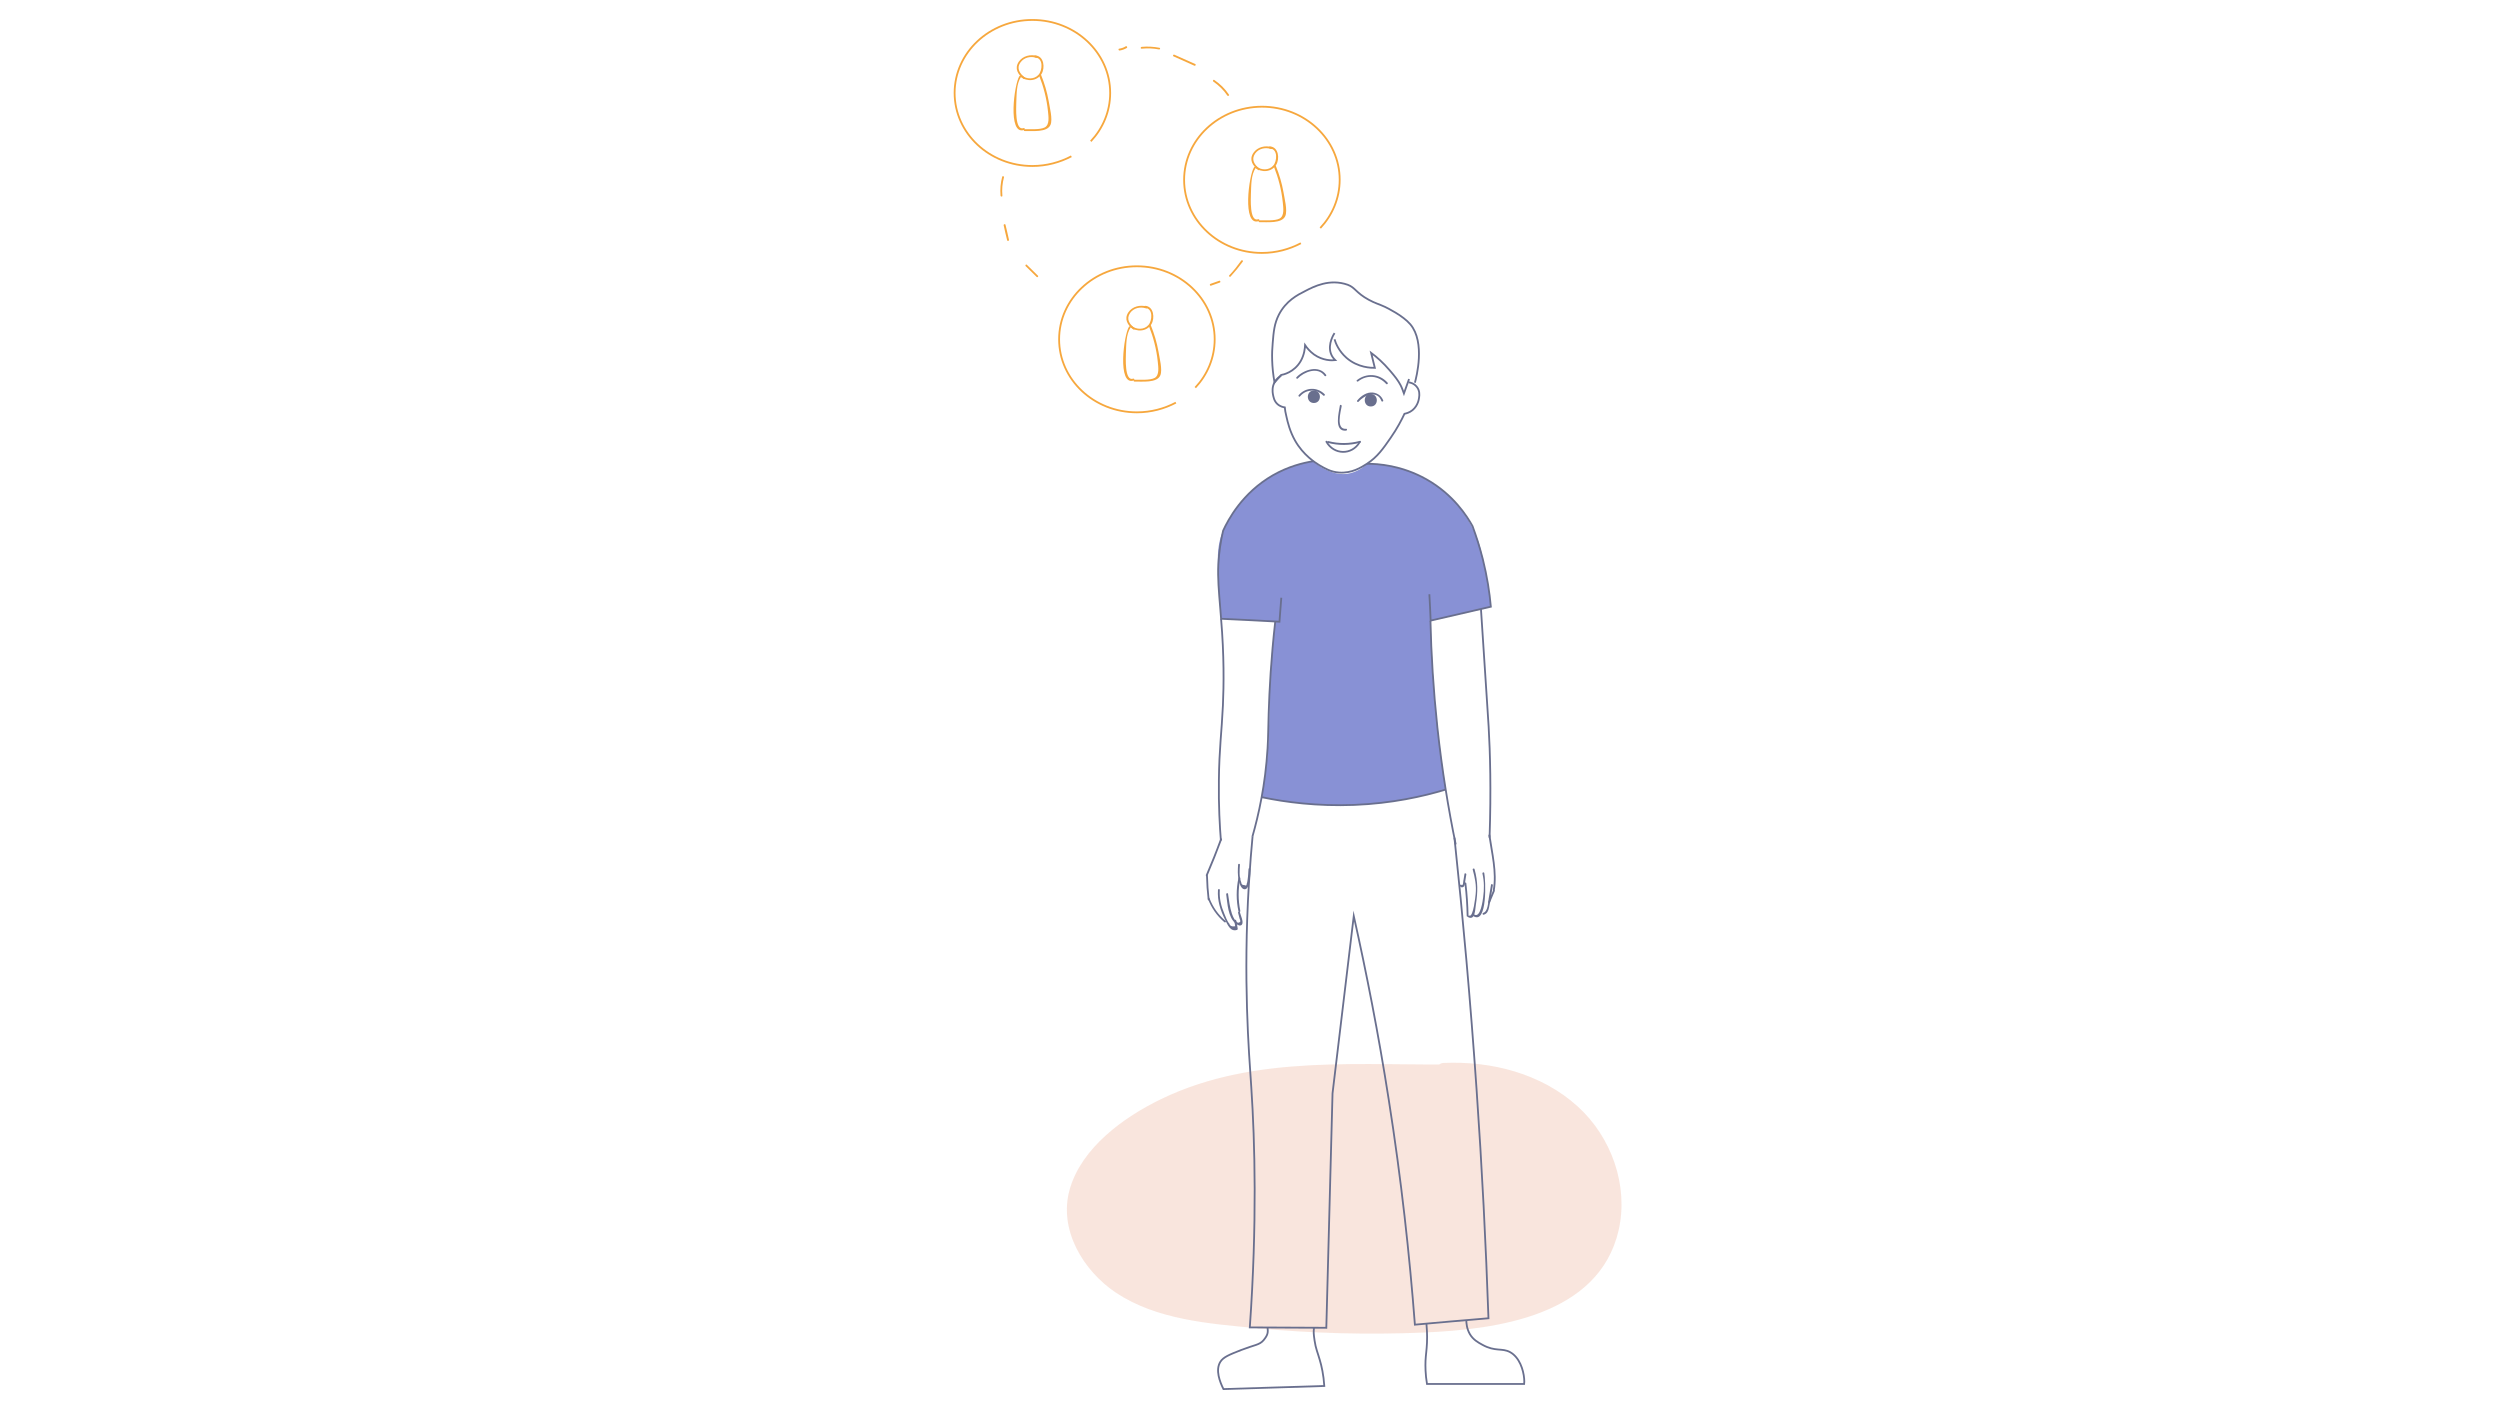 <?xml version="1.0" encoding="utf-8"?>
<!-- Generator: Adobe Illustrator 21.0.0, SVG Export Plug-In . SVG Version: 6.00 Build 0)  -->
<svg version="1.1" id="Layer_1" xmlns="http://www.w3.org/2000/svg" xmlns:xlink="http://www.w3.org/1999/xlink" x="0px" y="0px"
	 viewBox="0 0 1366 768" style="enable-background:new 0 0 1366 768;" xml:space="preserve">
<style type="text/css">
	.st0{fill:#8891D5;}
	.st1{opacity:0.57;}
	.st2{fill:#F4D2C4;}
	.st3{fill:#696F8E;}
	.st4{fill:none;stroke:#696F8E;stroke-miterlimit:10;}
	.st5{fill:#F6A73D;}
	.st6{fill:none;stroke:#F6A73D;stroke-miterlimit:10;}
</style>
<path class="st0" d="M746.9,253.4c3.2,0,7.7,0.2,13,1.3c19.4,3.9,31.2,15.6,33.4,17.8c2,2,8,8.4,12.6,18.6
	c2.6,5.7,3.6,10.3,5.3,18.7c1.8,8.3,2.8,15.6,3.4,21.8c-11,2.5-22,5.1-32.9,7.6c0.4,16.8,1.4,34.7,3.3,53.6
	c1.4,13.5,3.1,26.4,5,38.6c-6.4,1.9-13.5,3.7-21.3,5.2c-6.1,1.1-16.9,2.9-30.2,3.3c-12,0.4-28.9-0.1-49-4.3
	c0.8-4.8,1.9-11.9,2.8-20.7c1.4-14.9,1.1-24,1.4-35.8c0.2-9.4,1-23,3.1-39.6c-9.9-0.5-19.7-1-29.6-1.4c-0.9-9.3-1.4-17.9-1.7-25.5
	c-0.3-9.2-0.2-15.4,2.7-22.5c0.9-2.2,1.8-3.7,2.7-5.3c1.9-3.3,7-12,16.6-19.6c11.6-9.2,23.9-12.1,30-13.1c1.4,1.2,3.5,2.8,6.3,4.2
	c2.7,1.3,7,3.3,12.3,2.6C741.7,258.1,745.4,254.9,746.9,253.4z"/>
<g class="st1">
	<path class="st2" d="M801,585c-34.5,0.9-69.1-1.8-103.4,2c-34.3,3.8-69.1,14.9-93.7,39c-7.6,7.5-14.3,16.4-16.6,26.8
		c-4.4,19.4,7.6,39.6,24.2,50.5c16.6,11,36.9,14.5,56.6,16.9c39.6,4.9,79.6,6.2,119.3,4c33.3-1.9,71.3-9.3,88-38.2
		c13.6-23.6,7-55.7-11.9-75.4c-18.9-19.7-47.6-28-74.8-26.4"/>
	<g>
		<path class="st2" d="M801,581.5c-55.8,1.2-114.7-6.1-166.7,19.1c-20.2,9.8-43.3,26.4-49.8,49.2c-6.3,22,7.3,44.5,25.2,56.5
			c22.2,14.8,51,17,76.8,19.4c30.4,2.9,61,3.7,91.6,2.4c39.7-1.7,95.5-9.1,106.3-55.8c5.6-24.4-3.9-51-22.3-67.7
			c-19.8-18-47.2-25-73.5-23.8c-4.4,0.2-4.4,7,0,6.8c22.1-1,44.8,3.8,62.9,17.1c17.6,12.9,28.5,34,27.6,56
			c-2,46.5-54.3,57.9-91.7,60.1c-26.5,1.5-53.2,1.4-79.7-0.3c-25.1-1.6-51.9-3-75.9-11.2c-21.2-7.3-42.8-25-42-49.6
			c0.8-23.6,25.1-41.4,44-51.3c51.3-27,111.4-18.9,167.1-20.1C805.3,588.3,805.4,581.4,801,581.5L801,581.5z"/>
	</g>
</g>
<g>
	<g>
		<path class="st3" d="M749,222.1c4.4,0,4.4-6.8,0-6.8C744.6,215.2,744.6,222.1,749,222.1L749,222.1z"/>
	</g>
</g>
<g>
	<g>
		<path class="st3" d="M717.9,220.2c4.4,0,4.4-6.8,0-6.8C713.5,213.4,713.5,220.2,717.9,220.2L717.9,220.2z"/>
	</g>
</g>
<g>
	<g>
		<path class="st3" d="M758.2,209.1c-4.5-5-11.5-5.5-16.8-1.4c-0.5,0.4,0.2,1.1,0.7,0.7c4.8-3.8,11.2-3.2,15.3,1.4
			C757.9,210.3,758.6,209.6,758.2,209.1L758.2,209.1z"/>
	</g>
</g>
<g>
	<g>
		<path class="st3" d="M724.6,204.8c-4-5.6-12.3-2.8-16.2,1.3c-0.5,0.5,0.3,1.2,0.7,0.7c3.4-3.6,11-6.6,14.6-1.5
			C724.1,205.9,725,205.4,724.6,204.8L724.6,204.8z"/>
	</g>
</g>
<g>
	<g>
		<path class="st3" d="M723.8,215.4c-4.1-4.1-10.4-3.9-14.2,0.5c-0.4,0.5,0.3,1.2,0.7,0.7c3.4-4,9-4.2,12.7-0.5
			C723.5,216.6,724.2,215.9,723.8,215.4L723.8,215.4z"/>
	</g>
</g>
<g>
	<g>
		<path class="st3" d="M755.8,218.8c-0.9-2.4-3-4-5.6-4.3c-3.4-0.4-6.5,1.8-8.6,4.3c-0.4,0.5,0.3,1.2,0.7,0.7
			c3-3.5,10.2-6.6,12.5-0.4C755,219.7,756,219.4,755.8,218.8L755.8,218.8z"/>
	</g>
</g>
<g>
	<g>
		<path class="st3" d="M742.5,241.4c-4.1,6.8-13.4,6.7-17.3-0.3c-0.3-0.6-1.2-0.1-0.9,0.5c4.3,7.6,14.6,7.8,19,0.3
			C743.7,241.4,742.8,240.9,742.5,241.4L742.5,241.4z"/>
	</g>
</g>
<path class="st4" d="M718,725.4c-0.3,2.3-0.3,3.1,0.3,7.2c0.6,4.2,1.7,6.5,2.8,10.4c1,3.3,2.1,8.2,2.5,14.3
	c-18.4,0.6-36.7,1.1-55.1,1.7c-2-4-4.5-10.4-1.7-14.9c1.6-2.6,4.9-3.9,11.5-6.5c7.3-2.8,9.9-2.7,12.1-5.3c2.4-2.9,2.5-4.2,2.2-7"/>
<g id="Layer_70">
	<path class="st4" d="M769.7,208.9c0.7,0.1,2.8,0.5,4.3,2.3c1.8,2.1,1.6,4.6,1.4,5.9c-0.1,0.8-0.5,4.4-3.6,7c-1.7,1.4-3.5,1.8-4.4,2
		c-1.5,3.2-3.9,7.9-7.6,13.2c-4.1,5.9-7.2,10.4-12.9,14.1c-3.1,2-8.3,5.3-15.2,4.8c-4.5-0.3-7.7-2.2-10.8-4
		c-2.1-1.3-8.8-5.5-13.3-13.5c-2.8-5-4-9.9-4.7-13.1c-0.5-2-0.8-3.7-0.9-5c-0.7-0.1-2.5-0.4-4.1-1.9c-1.8-1.7-2.1-3.9-2.4-5.4
		c-0.2-1.2-0.5-3.8,0.9-6.4c1.1-2.1,2.8-3.1,3.6-3.6"/>
</g>
<g id="Layer_71">
	<path class="st4" d="M729.2,185.4c0.6,2.1,2.3,6.4,6.5,10.1c6.3,5.5,13.7,5.5,15.5,5.5c-0.7-2.7-1.3-5.5-2-8.2
		c3.1,2.3,6.6,5.4,10.1,9.5c3,3.5,4.7,5.7,6,8.2c0.9,1.8,1.4,3.4,1.8,4.5c0.9-2.6,1.9-5.2,2.8-7.9"/>
</g>
<g id="Layer_72">
	<path class="st4" d="M729.2,182c-0.2,0.3-3.9,5.8-2,11.2c0.6,1.7,1.6,2.8,2.4,3.6c-1.9,0.2-6.8,0.3-11.6-3.1
		c-2.3-1.7-3.9-3.6-4.9-5.1c-0.1,1.7-0.4,5.2-2.4,8.7c-3.6,6.2-9.6,7.4-10.7,7.6c-1.2,1.4-2.4,2.7-3.6,4.1c-1.6-8.9-1.5-16.3-1-21.5
		c0.5-6.3,0.9-10.7,3.4-15.6c3.9-7.5,10-10.7,14.4-12.9c4.6-2.4,13.3-6.9,23.2-3.4c4.1,1.5,4.5,4.4,11.5,8.2c3.9,2.1,5,2.1,8.9,3.9
		c1.2,0.6,9.7,4.7,13.8,9.5c8.3,9.8,3.3,29,2.5,31.9"/>
</g>
<g id="Layer_73">
	<path class="st4" d="M746.9,253.4c6,0,18.8,0.8,32.5,8.5c14.9,8.4,22.3,20.4,25.2,25.6c2,5.4,3.9,11.4,5.6,18
		c2.4,9.6,3.7,18.3,4.4,26c-11,2.5-22,5.1-32.9,7.6c-0.2-4.8-0.4-9.6-0.7-14.4"/>
	<path class="st4" d="M717.6,252c-5.7,0.9-13.7,2.9-22.1,7.7c-16.7,9.6-24.4,24.2-27.2,30.3c-1.2,5.2-2.2,11.3-2.6,18.3
		c-0.4,7.4,0.3,15,1,23.5c0,0.5,0.5,6.3,0.5,6.3c10.6,0.5,21.2,1,31.9,1.6c0.3-4.3,0.7-8.7,1-13.1"/>
</g>
<g id="Layer_74">
	<path class="st4" d="M809.2,332.8c1.1,16.3,2.1,32.6,3.2,48.9c0.7,11.5,0.9,13.3,1,15.5c0.8,13.9,1.4,34.2,0.5,60.5"/>
	<path class="st4" d="M781.6,339.2c0.4,18.1,1.6,37.7,3.8,58.4c2.5,23.1,6,44.4,10,63.8"/>
	<path class="st4" d="M696.8,339.5c-2.3,20.4-3.2,37.5-3.6,50.3c-0.3,9-0.2,12.5-0.6,19.1c-1.2,20-4.9,36.4-8.3,48.3"/>
	<path class="st4" d="M667.2,338.1c1.7,20.1,1.5,36.3,1,47.4c-0.7,14.9-2,23.4-2.2,40.7c-0.2,14.1,0.5,25.7,1.1,33.1"/>
</g>
<g id="Layer_75">
	<path class="st4" d="M790,431.4c-12.6,3.8-29.6,7.6-50,8.4c-20.4,0.8-37.6-1.5-50.5-4.2"/>
</g>
<g id="Layer_76">
	<path class="st4" d="M794.7,457.7c4.7,43.9,8.8,89.8,12.1,137.6c3,43.1,5.1,84.8,6.5,125c-13.4,1.1-26.8,2.3-40.2,3.5
		c-2.9-37.9-7.4-79.2-14.3-123c-5.6-35.9-12.2-69.4-19.1-100.3c-3.9,32.3-7.7,64.6-11.6,96.9c-1.1,42.7-2.3,85.4-3.4,128.1
		c-13.9-0.1-27.8-0.1-41.8-0.2c4-57,2.8-100.9,0.8-131.3c-1.3-19.5-4.5-58.4-1.3-111.2c0.7-10.8,1.4-19.7,2-25.7"/>
</g>
<path class="st4" d="M801.2,721.3c0,1.6,0.2,4.6,1.9,7.6c1.8,3.1,4.5,4.6,6.9,5.9c7,3.9,10.7,1.6,15.1,4c5.1,2.8,7.3,9.6,7.7,14.5
	c0.1,1.2,0.1,2.2,0,2.9c-17.7,0-35.4,0-53.1,0c-0.9-5.4-0.9-9.7-0.8-12.7c0.2-3.7,0.6-5.5,0.8-9.8c0.2-4.5-0.1-8.2-0.3-10.6"/>
<g>
	<g>
		<path class="st5" d="M693.8,81.1c4.6,0.3,4,7,1.9,9.4c-2.4,2.7-6.6,2.6-9.2,0.4c-0.5-0.4-1.2,0.3-0.7,0.7c3.5,2.9,9,2.5,11.5-1.5
			c2-3.3,1.4-9.8-3.4-10.1C693.2,80.1,693.2,81.1,693.8,81.1L693.8,81.1z"/>
	</g>
</g>
<g>
	<g>
		<path class="st5" d="M696,90.9c2.5,6.3,4.2,12.8,4.9,19.6c0.3,3,1,7.4-1.7,8.9c-2.6,1.4-8.1,0.9-11,1c-0.7,0-0.7,1,0,1
			c4-0.1,12.3,0.9,14.1-3.4c1.3-3.1-0.5-9.7-1-13c-0.9-5-2.3-9.7-4.2-14.4C696.7,90,695.7,90.3,696,90.9L696,90.9z"/>
	</g>
</g>
<g>
	<g>
		<path class="st5" d="M685.2,91.4c-2.8,4.1-6.6,32.6,2.6,29.4c0.6-0.2,0.4-1.2-0.3-1c-4.9,1.7-4-11.9-4-13.8
			c0.2-4.5,0-10.4,2.6-14.2C686.5,91.4,685.6,90.9,685.2,91.4L685.2,91.4z"/>
	</g>
</g>
<g>
	<g>
		<path class="st5" d="M694.9,80.4c-3.6-1.1-7.9-0.1-10.1,3.2c-2.4,3.7-0.4,6.9,2.7,9.3c0.5,0.4,1.2-0.3,0.7-0.7
			c-2.7-2.1-4.7-5-2.4-8.3c2-2.8,5.6-3.5,8.7-2.5C695.3,81.6,695.5,80.6,694.9,80.4L694.9,80.4z"/>
	</g>
</g>
<path class="st6" d="M721.4,124.6c6.6-7,10.6-16.3,10.6-26.4c0-22-19-39.9-42.5-39.9C666,58.4,647,76.3,647,98.3s19,39.9,42.5,39.9
	c7.8,0,15-2,21.3-5.3"/>
<g>
	<g>
		<path class="st5" d="M625.6,168.2c4.6,0.3,4,7,1.9,9.4c-2.4,2.7-6.6,2.6-9.2,0.4c-0.5-0.4-1.2,0.3-0.7,0.7c3.5,2.9,9,2.5,11.5-1.5
			c2-3.3,1.4-9.8-3.4-10.1C624.9,167.2,624.9,168.2,625.6,168.2L625.6,168.2z"/>
	</g>
</g>
<g>
	<g>
		<path class="st5" d="M627.7,178c2.5,6.3,4.2,12.8,4.9,19.6c0.3,3,1,7.4-1.7,8.9c-2.6,1.4-8.1,0.9-11,1c-0.7,0-0.7,1,0,1
			c4-0.1,12.3,0.9,14.1-3.4c1.3-3.1-0.5-9.7-1-13c-0.9-5-2.3-9.7-4.2-14.4C628.5,177.1,627.5,177.4,627.7,178L627.7,178z"/>
	</g>
</g>
<g>
	<g>
		<path class="st5" d="M616.9,178.5c-2.8,4.1-6.6,32.6,2.6,29.4c0.6-0.2,0.4-1.2-0.3-1c-4.9,1.7-4-11.9-4-13.8
			c0.2-4.5,0-10.4,2.6-14.2C618.2,178.5,617.3,178,616.9,178.5L616.9,178.5z"/>
	</g>
</g>
<g>
	<g>
		<path class="st5" d="M626.6,167.5c-3.6-1.1-7.9-0.1-10.1,3.2c-2.4,3.7-0.4,6.9,2.7,9.3c0.5,0.4,1.2-0.3,0.7-0.7
			c-2.7-2.1-4.7-5-2.4-8.3c2-2.8,5.6-3.5,8.7-2.5C627,168.7,627.3,167.7,626.6,167.5L626.6,167.5z"/>
	</g>
</g>
<path class="st6" d="M653.1,211.8c6.6-7,10.6-16.3,10.6-26.4c0-22-19-39.9-42.5-39.9s-42.5,17.9-42.5,39.9s19,39.9,42.5,39.9
	c7.8,0,15-2,21.3-5.3"/>
<g>
	<g>
		<path class="st5" d="M565.6,31.4c4.6,0.3,4,7,1.9,9.4c-2.4,2.7-6.6,2.6-9.2,0.4c-0.5-0.4-1.2,0.3-0.7,0.7c3.5,2.9,9,2.5,11.5-1.5
			c2-3.3,1.4-9.8-3.4-10.1C564.9,30.3,565,31.3,565.6,31.4L565.6,31.4z"/>
	</g>
</g>
<g>
	<g>
		<path class="st5" d="M567.7,41.1c2.5,6.3,4.2,12.8,4.9,19.6c0.3,3,1,7.4-1.7,8.9c-2.6,1.4-8.1,0.9-11,1c-0.7,0-0.7,1,0,1
			c4-0.1,12.3,0.9,14.1-3.4c1.3-3.1-0.5-9.7-1-13c-0.9-5-2.3-9.7-4.2-14.4C568.5,40.2,567.5,40.5,567.7,41.1L567.7,41.1z"/>
	</g>
</g>
<g>
	<g>
		<path class="st5" d="M557,41.6c-2.8,4.1-6.6,32.6,2.6,29.4c0.6-0.2,0.4-1.2-0.3-1c-4.9,1.7-4-11.9-4-13.8c0.2-4.5,0-10.4,2.6-14.2
			C558.2,41.6,557.4,41.1,557,41.6L557,41.6z"/>
	</g>
</g>
<g>
	<g>
		<path class="st5" d="M566.7,30.6c-3.6-1.1-7.9-0.1-10.1,3.2c-2.4,3.7-0.4,6.9,2.7,9.3c0.5,0.4,1.2-0.3,0.7-0.7
			c-2.7-2.1-4.8-5-2.4-8.3c2-2.8,5.6-3.5,8.7-2.5C567,31.8,567.3,30.8,566.7,30.6L566.7,30.6z"/>
	</g>
</g>
<path class="st6" d="M596,77.2c6.6-7,10.6-16.3,10.6-26.4c0-22-19-39.9-42.5-39.9c-23.5,0-42.5,17.9-42.5,39.9s19,39.9,42.5,39.9
	c7.8,0,15-2,21.3-5.3"/>
<g>
	<g>
		<path class="st3" d="M682.2,474.8c0,2-0.2,3.9-0.5,5.8c-0.1,0.6-0.2,1.7-0.5,2.3c0,1-0.4,1.2-1.3,0.7c-1,0.1-1.6-0.4-1.7-1.5
			c-1.2-3-0.9-6.4-0.7-9.6c0-0.7-1-0.7-1,0c-0.2,2.8-0.3,5.6,0.3,8.4c0.3,1.4,1.1,4.3,2.7,4.9c3.7,1.3,3.7-9.1,3.7-10.9
			C683.3,474.2,682.2,474.2,682.2,474.8L682.2,474.8z"/>
	</g>
</g>
<g>
	<g>
		<path class="st3" d="M666.7,458.4c-2.4,6.6-5,13.1-7.8,19.6c-0.3,0.6,0.6,1.1,0.9,0.5c2.8-6.5,5.4-13.1,7.9-19.8
			C667.9,458.1,666.9,457.8,666.7,458.4L666.7,458.4z"/>
	</g>
</g>
<g>
	<g>
		<path class="st3" d="M659,478.6c0.1,4.3,0.4,8.6,0.9,12.9c0.1,0.6,1.1,0.7,1,0c-0.5-4.3-0.8-8.6-0.9-12.9
			C660,477.9,659,477.9,659,478.6L659,478.6z"/>
	</g>
</g>
<g>
	<g>
		<path class="st3" d="M676.7,479.7c-1.3,6.1-1.3,12.2,0,18.3c0.1,0.6,1.1,0.4,1-0.3c-1.2-5.9-1.2-11.8,0-17.8
			C677.8,479.3,676.8,479.1,676.7,479.7L676.7,479.7z"/>
	</g>
</g>
<g>
	<g>
		<path class="st3" d="M676.5,498.8c0.3,1,0.5,2.1,0.8,3.1c0.3,1,0.8,1.6-0.1,2.1c-1.8,1.1-3.7-3.6-4.1-4.8
			c-1.1-3.4-1.6-7.2-2.1-10.8c-0.1-0.7-1.1-0.4-1,0.3c0.7,4.9,0.9,12.6,5.3,16c0.9,0.7,2.4,1.6,3.3,0.5c1.1-1.5-0.8-5.2-1.1-6.7
			C677.3,497.9,676.3,498.1,676.5,498.8L676.5,498.8z"/>
	</g>
</g>
<g>
	<g>
		<path class="st3" d="M674.4,503.1c0.2,1,0.3,2,0.5,3c-1.7,0.3-2.8-0.1-3.2-1.4c-1.2-1.3-2-3.8-2.7-5.4c-1.8-4.2-2.8-8.4-2.5-13
			c0.1-0.7-1-0.7-1,0c-0.4,5.8,1.3,11.1,3.9,16.3c1.3,2.6,2.9,6.7,6.5,5.5c0.3-0.1,0.4-0.3,0.4-0.6c-0.2-1.5-0.5-3-0.8-4.5
			C675.2,502.2,674.2,502.5,674.4,503.1L674.4,503.1z"/>
	</g>
</g>
<g>
	<g>
		<path class="st3" d="M660,491.1c1.9,5,4.9,9.3,9,12.8c0.5,0.4,1.2-0.3,0.7-0.7c-4-3.3-6.9-7.5-8.8-12.3
			C660.8,490.2,659.8,490.5,660,491.1L660,491.1z"/>
	</g>
</g>
<g>
	<g>
		<path class="st3" d="M813.3,456.5c1.4,9.7,4.1,20,2.4,29.8c-0.1,0.6,0.9,0.9,1,0.3c1.7-10-1-20.5-2.4-30.4
			C814.2,455.6,813.2,455.9,813.3,456.5L813.3,456.5z"/>
	</g>
</g>
<g>
	<g>
		<path class="st3" d="M797.7,484c0.3,1.1,1.7,1.1,2.3,0.2c0.5-0.7,0.5-1.8,0.6-2.6c0.2-1.3,0.4-2.5,0.6-3.8c0.1-0.6-0.9-0.9-1-0.3
			c-0.2,1-0.3,2.1-0.5,3.1c-0.1,0.5-0.2,0.9-0.2,1.4c0,0.2-0.1,0.5-0.1,0.7c0,0.5-0.2,0.8-0.7,1C798.5,483.1,797.5,483.3,797.7,484
			L797.7,484z"/>
	</g>
</g>
<g>
	<g>
		<path class="st3" d="M800.2,482.7c0.7,5.9,1.1,11.8,1.2,17.7c0,0.7,1,0.7,1,0c-0.1-5.9-0.5-11.8-1.2-17.7
			C801.2,482,800.1,482,800.2,482.7L800.2,482.7z"/>
	</g>
</g>
<g>
	<g>
		<path class="st3" d="M802.3,501.2c3.8,1.8,3.7-4.4,4.1-6.7c1.1-7.1,1.2-12.6-0.7-19.6c-0.2-0.6-1.2-0.4-1,0.3
			c1.2,4.4,2.1,8.7,1.6,13.3c-0.1,1.1-1.3,12.7-3.4,11.8C802.3,500,801.7,500.9,802.3,501.2L802.3,501.2z"/>
	</g>
</g>
<g>
	<g>
		<path class="st3" d="M805.1,500.6c7.7,4.8,6.7-20,5.9-23.6c-0.2-0.6-1.1-0.4-1,0.3c1,4.3,1,8.6,0.4,13c-0.2,1.4-1.4,11.5-4.8,9.4
			C805,499.3,804.5,500.2,805.1,500.6L805.1,500.6z"/>
	</g>
</g>
<g>
	<g>
		<path class="st3" d="M810.7,499.8c1.9-0.5,2.5-2.1,2.9-3.9c0.9-4,1.4-8.2,2.1-12.2c0.1-0.6-0.9-0.9-1-0.3
			c-0.4,2.6-0.9,5.1-1.3,7.7c-0.3,2-0.4,7-3,7.7C809.8,499,810.1,500,810.7,499.8L810.7,499.8z"/>
	</g>
</g>
<g>
	<g>
		<path class="st3" d="M815.8,486.5c-0.9,2.1-1.7,4.1-2.6,6.2c-0.3,0.6,0.6,1.1,0.9,0.5c0.9-2.1,1.7-4.1,2.6-6.2
			C816.9,486.5,816,485.9,815.8,486.5L815.8,486.5z"/>
	</g>
</g>
<g>
	<g>
		<path class="st3" d="M732.1,221.6c-0.5,3.5-3.5,14.4,3.4,13.7c0.7-0.1,0.7-1.1,0-1c-5.7,0.5-2.9-9.4-2.4-12.4
			C733.2,221.2,732.2,220.9,732.1,221.6L732.1,221.6z"/>
	</g>
</g>
<g>
	<g>
		<path class="st3" d="M743,240.9c-5.7,1.5-11.4,1.6-17.2,0.1c-0.6-0.2-0.9,0.8-0.3,1c5.9,1.5,11.8,1.5,17.7-0.1
			C743.9,241.7,743.7,240.7,743,240.9L743,240.9z"/>
	</g>
</g>
<g>
	<g>
		<path class="st5" d="M671.5,51.7c-2.1-3.2-4.8-5.8-8-8c-0.5-0.4-1.1,0.5-0.5,0.9c3,2.1,5.6,4.6,7.6,7.6
			C671,52.7,671.9,52.2,671.5,51.7L671.5,51.7z"/>
	</g>
</g>
<g>
	<g>
		<path class="st5" d="M653.1,35c-3.8-1.7-7.6-3.4-11.4-5.1c-0.6-0.3-1.1,0.6-0.5,0.9c3.8,1.7,7.6,3.4,11.4,5.1
			C653.1,36.2,653.7,35.3,653.1,35L653.1,35z"/>
	</g>
</g>
<g>
	<g>
		<path class="st5" d="M633.5,26.1c-3.2-0.6-6.4-0.8-9.7-0.5c-0.7,0.1-0.7,1.1,0,1c3.2-0.3,6.3-0.2,9.4,0.4
			C633.9,27.2,634.2,26.2,633.5,26.1L633.5,26.1z"/>
	</g>
</g>
<g>
	<g>
		<path class="st5" d="M615.1,25.3c-1.1,0.7-2.3,1.1-3.6,1.3c-0.6,0.1-0.4,1.1,0.3,1c1.4-0.2,2.7-0.7,3.9-1.4
			C616.2,25.8,615.7,25,615.1,25.3L615.1,25.3z"/>
	</g>
</g>
<g>
	<g>
		<path class="st5" d="M678.2,142.4c-2,2.8-4.1,5.5-6.5,8c-0.5,0.5,0.3,1.2,0.7,0.7c2.4-2.6,4.6-5.3,6.7-8.2
			C679.4,142.4,678.6,141.9,678.2,142.4L678.2,142.4z"/>
	</g>
</g>
<g>
	<g>
		<path class="st5" d="M666.2,153.4c-1.6,0.6-3.2,1.1-4.8,1.7c-0.6,0.2-0.4,1.2,0.3,1c1.6-0.6,3.2-1.1,4.8-1.7
			C667.1,154.2,666.8,153.2,666.2,153.4L666.2,153.4z"/>
	</g>
</g>
<g>
	<g>
		<path class="st5" d="M547.6,96.6c-0.9,3.4-1.2,6.8-0.9,10.3c0.1,0.7,1.1,0.7,1,0c-0.3-3.4,0-6.8,0.9-10.1
			C548.7,96.3,547.7,96,547.6,96.6L547.6,96.6z"/>
	</g>
</g>
<g>
	<g>
		<path class="st5" d="M548.4,123.1c0.6,2.7,1.2,5.5,1.9,8.2c0.2,0.6,1.1,0.4,1-0.3c-0.6-2.7-1.2-5.5-1.9-8.2
			C549.2,122.2,548.3,122.5,548.4,123.1L548.4,123.1z"/>
	</g>
</g>
<g>
	<g>
		<path class="st5" d="M560.4,145.4c2,2,4,3.9,6,5.9c0.5,0.5,1.2-0.3,0.7-0.7c-2-2-4-3.9-6-5.9C560.7,144.2,560,144.9,560.4,145.4
			L560.4,145.4z"/>
	</g>
</g>
</svg>
